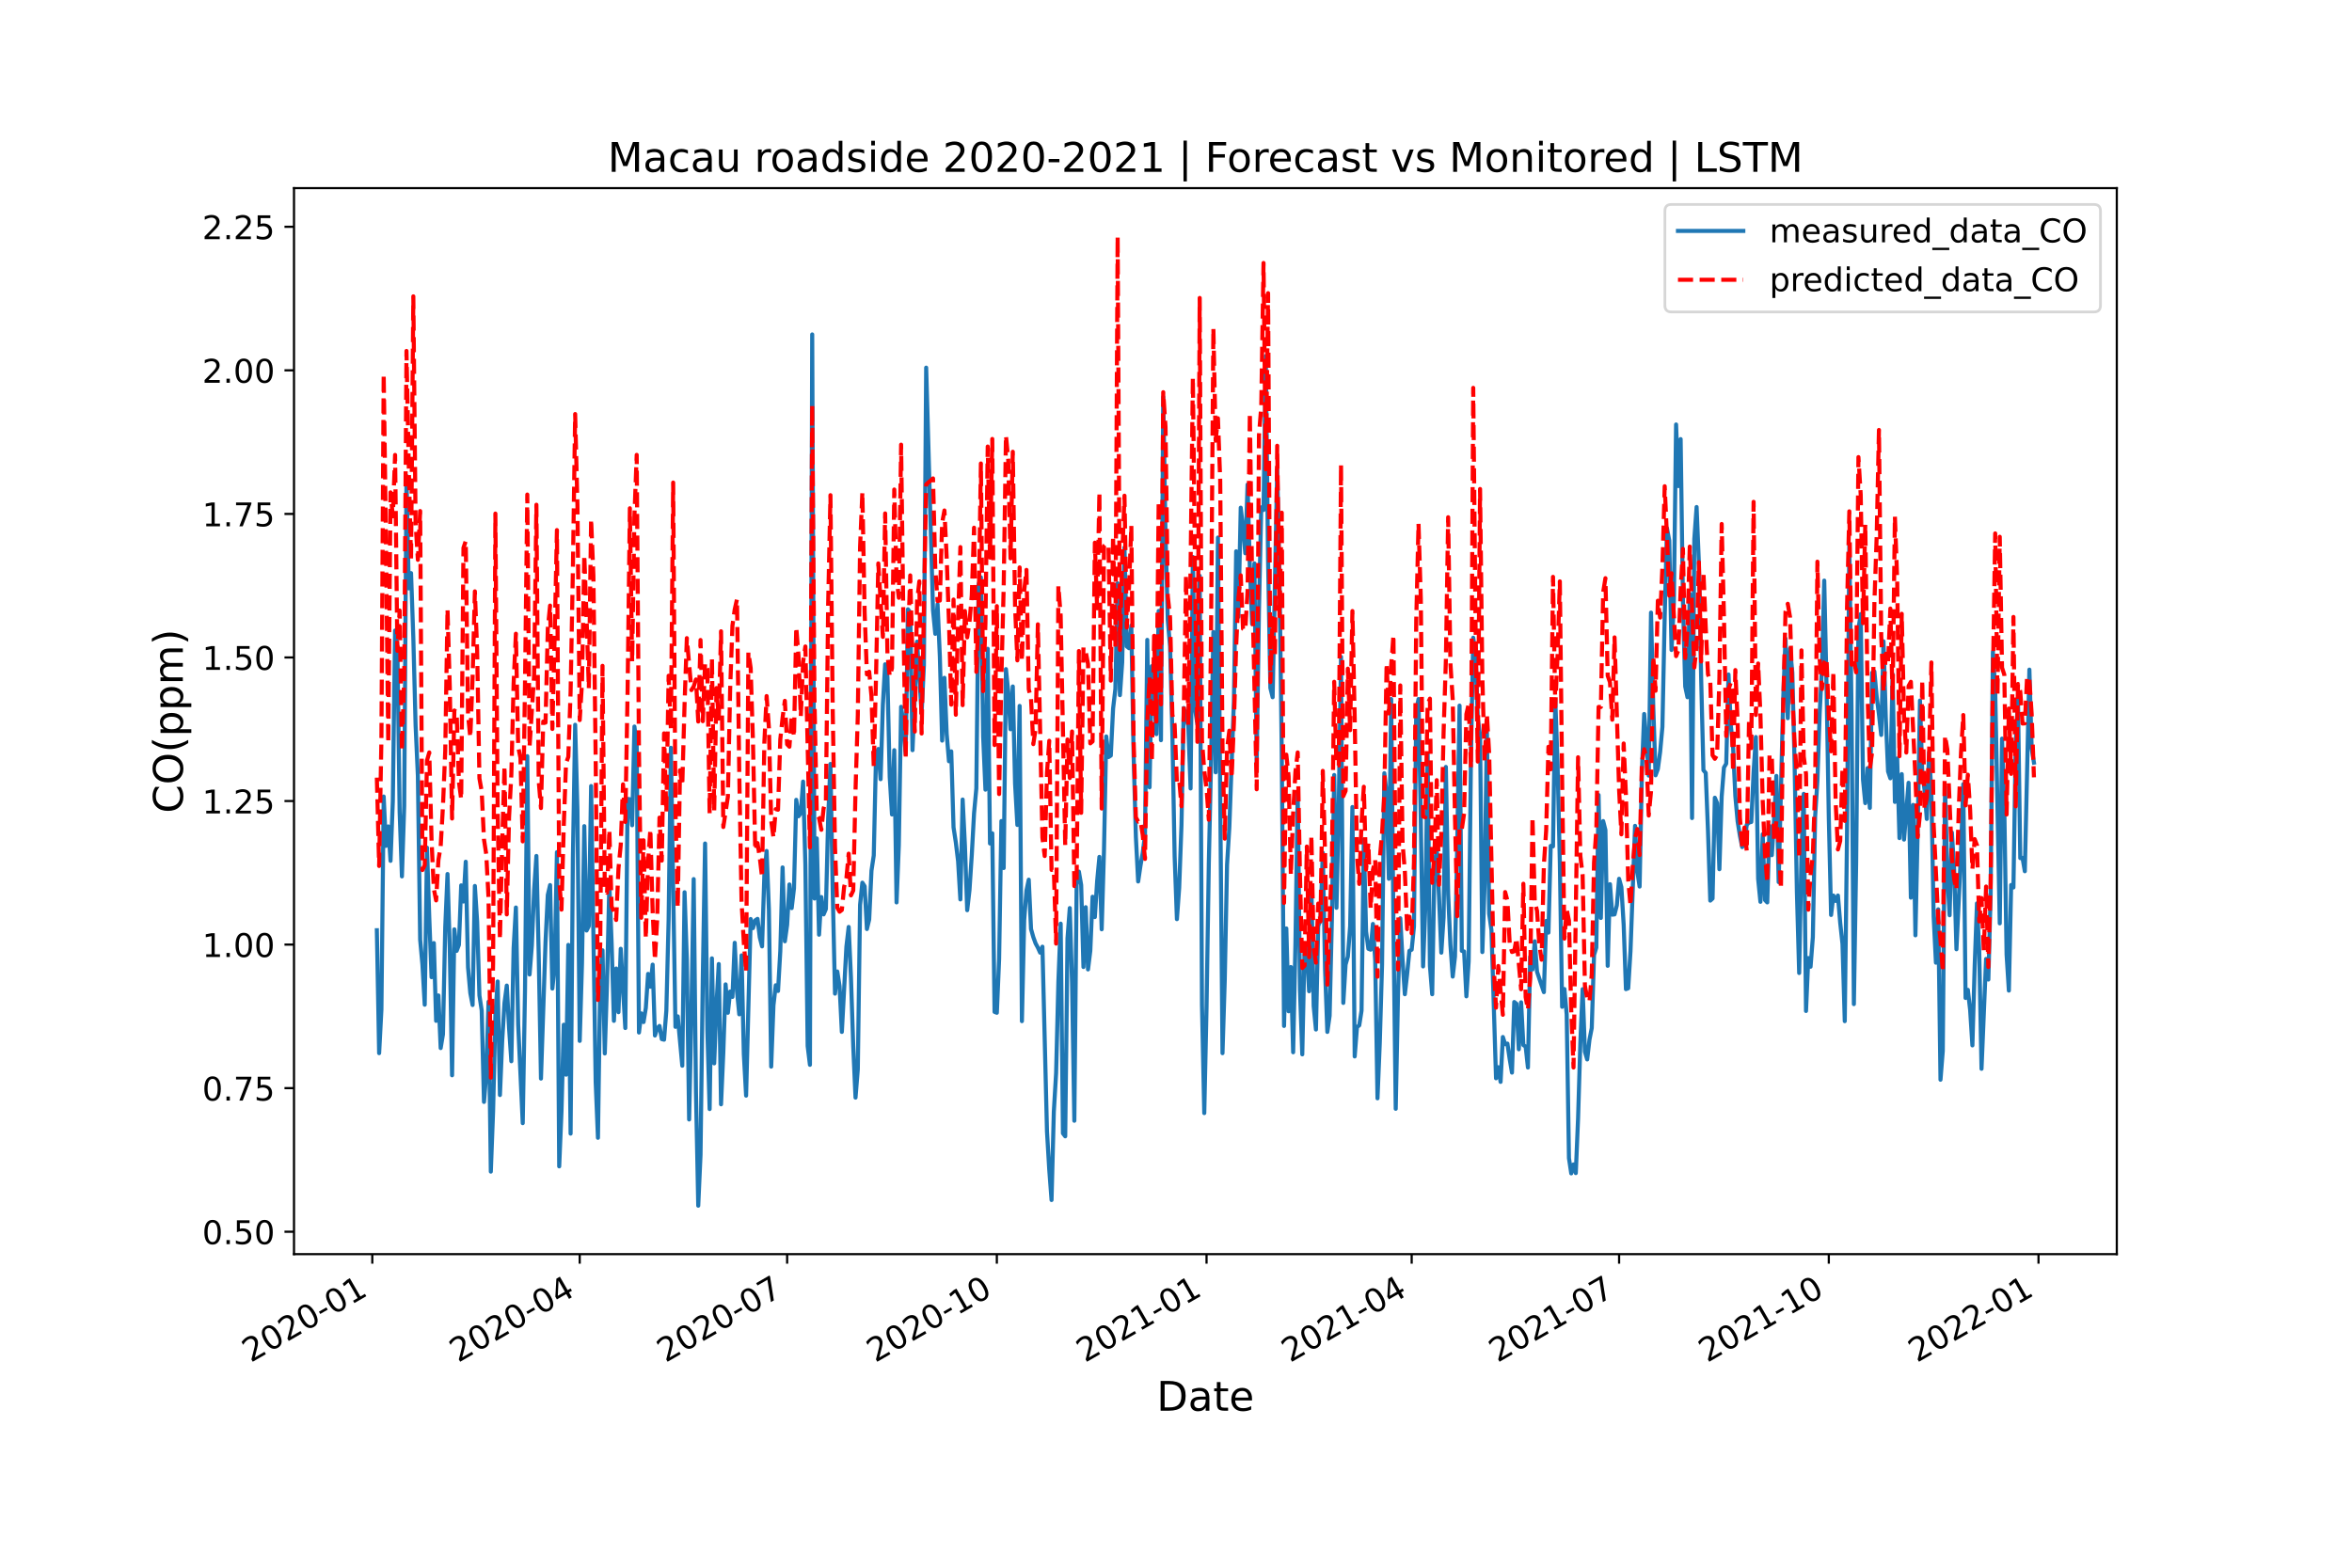 <?xml version="1.0" encoding="utf-8" standalone="no"?>
<!DOCTYPE svg PUBLIC "-//W3C//DTD SVG 1.1//EN"
  "http://www.w3.org/Graphics/SVG/1.1/DTD/svg11.dtd">
<!-- Created with matplotlib (https://matplotlib.org/) -->
<svg height="576pt" version="1.1" viewBox="0 0 864 576" width="864pt" xmlns="http://www.w3.org/2000/svg" xmlns:xlink="http://www.w3.org/1999/xlink">
 <defs>
  <style type="text/css">*{stroke-linecap:butt;stroke-linejoin:round;}</style>
 </defs>
 <g id="figure_1">
  <g id="patch_1">
   <path d="M 0 576 
L 864 576 
L 864 0 
L 0 0 
z
" style="fill:#ffffff;"/>
  </g>
  <g id="axes_1">
   <g id="patch_2">
    <path d="M 108 460.8 
L 777.6 460.8 
L 777.6 69.12 
L 108 69.12 
z
" style="fill:#ffffff;"/>
   </g>
   <g id="matplotlib.axis_1">
    <g id="xtick_1">
     <g id="line2d_1">
      <defs>
       <path d="M 0 0 
L 0 3.5 
" id="ma81eb1cff0" style="stroke:#000000;stroke-width:0.8;"/>
      </defs>
      <g>
       <use style="stroke:#000000;stroke-width:0.8;" x="136.762" xlink:href="#ma81eb1cff0" y="460.8"/>
      </g>
     </g>
     <g id="text_1">
      <!-- 2020-01 -->
      <g transform="translate(92.092 500.766)rotate(-30)scale(0.12 -0.12)">
       <defs>
        <path d="M 19.188 8.297 
L 53.609 8.297 
L 53.609 0 
L 7.328 0 
L 7.328 8.297 
Q 12.938 14.109 22.625 23.891 
Q 32.328 33.688 34.812 36.531 
Q 39.547 41.844 41.422 45.531 
Q 43.312 49.219 43.312 52.781 
Q 43.312 58.594 39.234 62.25 
Q 35.156 65.922 28.609 65.922 
Q 23.969 65.922 18.812 64.312 
Q 13.672 62.703 7.812 59.422 
L 7.812 69.391 
Q 13.766 71.781 18.938 73 
Q 24.125 74.219 28.422 74.219 
Q 39.75 74.219 46.484 68.547 
Q 53.219 62.891 53.219 53.422 
Q 53.219 48.922 51.531 44.891 
Q 49.859 40.875 45.406 35.406 
Q 44.188 33.984 37.641 27.219 
Q 31.109 20.453 19.188 8.297 
z
" id="DejaVuSans-50"/>
        <path d="M 31.781 66.406 
Q 24.172 66.406 20.328 58.906 
Q 16.5 51.422 16.5 36.375 
Q 16.5 21.391 20.328 13.891 
Q 24.172 6.391 31.781 6.391 
Q 39.453 6.391 43.281 13.891 
Q 47.125 21.391 47.125 36.375 
Q 47.125 51.422 43.281 58.906 
Q 39.453 66.406 31.781 66.406 
z
M 31.781 74.219 
Q 44.047 74.219 50.516 64.516 
Q 56.984 54.828 56.984 36.375 
Q 56.984 17.969 50.516 8.266 
Q 44.047 -1.422 31.781 -1.422 
Q 19.531 -1.422 13.062 8.266 
Q 6.594 17.969 6.594 36.375 
Q 6.594 54.828 13.062 64.516 
Q 19.531 74.219 31.781 74.219 
z
" id="DejaVuSans-48"/>
        <path d="M 4.891 31.391 
L 31.203 31.391 
L 31.203 23.391 
L 4.891 23.391 
z
" id="DejaVuSans-45"/>
        <path d="M 12.406 8.297 
L 28.516 8.297 
L 28.516 63.922 
L 10.984 60.406 
L 10.984 69.391 
L 28.422 72.906 
L 38.281 72.906 
L 38.281 8.297 
L 54.391 8.297 
L 54.391 0 
L 12.406 0 
z
" id="DejaVuSans-49"/>
       </defs>
       <use xlink:href="#DejaVuSans-50"/>
       <use x="63.623" xlink:href="#DejaVuSans-48"/>
       <use x="127.246" xlink:href="#DejaVuSans-50"/>
       <use x="190.869" xlink:href="#DejaVuSans-48"/>
       <use x="254.492" xlink:href="#DejaVuSans-45"/>
       <use x="290.576" xlink:href="#DejaVuSans-48"/>
       <use x="354.199" xlink:href="#DejaVuSans-49"/>
      </g>
     </g>
    </g>
    <g id="xtick_2">
     <g id="line2d_2">
      <g>
       <use style="stroke:#000000;stroke-width:0.8;" x="212.957" xlink:href="#ma81eb1cff0" y="460.8"/>
      </g>
     </g>
     <g id="text_2">
      <!-- 2020-04 -->
      <g transform="translate(168.288 500.766)rotate(-30)scale(0.12 -0.12)">
       <defs>
        <path d="M 37.797 64.312 
L 12.891 25.391 
L 37.797 25.391 
z
M 35.203 72.906 
L 47.609 72.906 
L 47.609 25.391 
L 58.016 25.391 
L 58.016 17.188 
L 47.609 17.188 
L 47.609 0 
L 37.797 0 
L 37.797 17.188 
L 4.891 17.188 
L 4.891 26.703 
z
" id="DejaVuSans-52"/>
       </defs>
       <use xlink:href="#DejaVuSans-50"/>
       <use x="63.623" xlink:href="#DejaVuSans-48"/>
       <use x="127.246" xlink:href="#DejaVuSans-50"/>
       <use x="190.869" xlink:href="#DejaVuSans-48"/>
       <use x="254.492" xlink:href="#DejaVuSans-45"/>
       <use x="290.576" xlink:href="#DejaVuSans-48"/>
       <use x="354.199" xlink:href="#DejaVuSans-52"/>
      </g>
     </g>
    </g>
    <g id="xtick_3">
     <g id="line2d_3">
      <g>
       <use style="stroke:#000000;stroke-width:0.8;" x="289.153" xlink:href="#ma81eb1cff0" y="460.8"/>
      </g>
     </g>
     <g id="text_3">
      <!-- 2020-07 -->
      <g transform="translate(244.483 500.766)rotate(-30)scale(0.12 -0.12)">
       <defs>
        <path d="M 8.203 72.906 
L 55.078 72.906 
L 55.078 68.703 
L 28.609 0 
L 18.312 0 
L 43.219 64.594 
L 8.203 64.594 
z
" id="DejaVuSans-55"/>
       </defs>
       <use xlink:href="#DejaVuSans-50"/>
       <use x="63.623" xlink:href="#DejaVuSans-48"/>
       <use x="127.246" xlink:href="#DejaVuSans-50"/>
       <use x="190.869" xlink:href="#DejaVuSans-48"/>
       <use x="254.492" xlink:href="#DejaVuSans-45"/>
       <use x="290.576" xlink:href="#DejaVuSans-48"/>
       <use x="354.199" xlink:href="#DejaVuSans-55"/>
      </g>
     </g>
    </g>
    <g id="xtick_4">
     <g id="line2d_4">
      <g>
       <use style="stroke:#000000;stroke-width:0.8;" x="366.186" xlink:href="#ma81eb1cff0" y="460.8"/>
      </g>
     </g>
     <g id="text_4">
      <!-- 2020-10 -->
      <g transform="translate(321.516 500.766)rotate(-30)scale(0.12 -0.12)">
       <use xlink:href="#DejaVuSans-50"/>
       <use x="63.623" xlink:href="#DejaVuSans-48"/>
       <use x="127.246" xlink:href="#DejaVuSans-50"/>
       <use x="190.869" xlink:href="#DejaVuSans-48"/>
       <use x="254.492" xlink:href="#DejaVuSans-45"/>
       <use x="290.576" xlink:href="#DejaVuSans-49"/>
       <use x="354.199" xlink:href="#DejaVuSans-48"/>
      </g>
     </g>
    </g>
    <g id="xtick_5">
     <g id="line2d_5">
      <g>
       <use style="stroke:#000000;stroke-width:0.8;" x="443.219" xlink:href="#ma81eb1cff0" y="460.8"/>
      </g>
     </g>
     <g id="text_5">
      <!-- 2021-01 -->
      <g transform="translate(398.549 500.766)rotate(-30)scale(0.12 -0.12)">
       <use xlink:href="#DejaVuSans-50"/>
       <use x="63.623" xlink:href="#DejaVuSans-48"/>
       <use x="127.246" xlink:href="#DejaVuSans-50"/>
       <use x="190.869" xlink:href="#DejaVuSans-49"/>
       <use x="254.492" xlink:href="#DejaVuSans-45"/>
       <use x="290.576" xlink:href="#DejaVuSans-48"/>
       <use x="354.199" xlink:href="#DejaVuSans-49"/>
      </g>
     </g>
    </g>
    <g id="xtick_6">
     <g id="line2d_6">
      <g>
       <use style="stroke:#000000;stroke-width:0.8;" x="518.577" xlink:href="#ma81eb1cff0" y="460.8"/>
      </g>
     </g>
     <g id="text_6">
      <!-- 2021-04 -->
      <g transform="translate(473.907 500.766)rotate(-30)scale(0.12 -0.12)">
       <use xlink:href="#DejaVuSans-50"/>
       <use x="63.623" xlink:href="#DejaVuSans-48"/>
       <use x="127.246" xlink:href="#DejaVuSans-50"/>
       <use x="190.869" xlink:href="#DejaVuSans-49"/>
       <use x="254.492" xlink:href="#DejaVuSans-45"/>
       <use x="290.576" xlink:href="#DejaVuSans-48"/>
       <use x="354.199" xlink:href="#DejaVuSans-52"/>
      </g>
     </g>
    </g>
    <g id="xtick_7">
     <g id="line2d_7">
      <g>
       <use style="stroke:#000000;stroke-width:0.8;" x="594.772" xlink:href="#ma81eb1cff0" y="460.8"/>
      </g>
     </g>
     <g id="text_7">
      <!-- 2021-07 -->
      <g transform="translate(550.103 500.766)rotate(-30)scale(0.12 -0.12)">
       <use xlink:href="#DejaVuSans-50"/>
       <use x="63.623" xlink:href="#DejaVuSans-48"/>
       <use x="127.246" xlink:href="#DejaVuSans-50"/>
       <use x="190.869" xlink:href="#DejaVuSans-49"/>
       <use x="254.492" xlink:href="#DejaVuSans-45"/>
       <use x="290.576" xlink:href="#DejaVuSans-48"/>
       <use x="354.199" xlink:href="#DejaVuSans-55"/>
      </g>
     </g>
    </g>
    <g id="xtick_8">
     <g id="line2d_8">
      <g>
       <use style="stroke:#000000;stroke-width:0.8;" x="671.805" xlink:href="#ma81eb1cff0" y="460.8"/>
      </g>
     </g>
     <g id="text_8">
      <!-- 2021-10 -->
      <g transform="translate(627.136 500.766)rotate(-30)scale(0.12 -0.12)">
       <use xlink:href="#DejaVuSans-50"/>
       <use x="63.623" xlink:href="#DejaVuSans-48"/>
       <use x="127.246" xlink:href="#DejaVuSans-50"/>
       <use x="190.869" xlink:href="#DejaVuSans-49"/>
       <use x="254.492" xlink:href="#DejaVuSans-45"/>
       <use x="290.576" xlink:href="#DejaVuSans-49"/>
       <use x="354.199" xlink:href="#DejaVuSans-48"/>
      </g>
     </g>
    </g>
    <g id="xtick_9">
     <g id="line2d_9">
      <g>
       <use style="stroke:#000000;stroke-width:0.8;" x="748.838" xlink:href="#ma81eb1cff0" y="460.8"/>
      </g>
     </g>
     <g id="text_9">
      <!-- 2022-01 -->
      <g transform="translate(704.168 500.766)rotate(-30)scale(0.12 -0.12)">
       <use xlink:href="#DejaVuSans-50"/>
       <use x="63.623" xlink:href="#DejaVuSans-48"/>
       <use x="127.246" xlink:href="#DejaVuSans-50"/>
       <use x="190.869" xlink:href="#DejaVuSans-50"/>
       <use x="254.492" xlink:href="#DejaVuSans-45"/>
       <use x="290.576" xlink:href="#DejaVuSans-48"/>
       <use x="354.199" xlink:href="#DejaVuSans-49"/>
      </g>
     </g>
    </g>
    <g id="text_10">
     <!-- Date -->
     <g transform="translate(424.874 518.325)scale(0.15 -0.15)">
      <defs>
       <path d="M 19.672 64.797 
L 19.672 8.109 
L 31.594 8.109 
Q 46.688 8.109 53.688 14.938 
Q 60.688 21.781 60.688 36.531 
Q 60.688 51.172 53.688 57.984 
Q 46.688 64.797 31.594 64.797 
z
M 9.812 72.906 
L 30.078 72.906 
Q 51.266 72.906 61.172 64.094 
Q 71.094 55.281 71.094 36.531 
Q 71.094 17.672 61.125 8.828 
Q 51.172 0 30.078 0 
L 9.812 0 
z
" id="DejaVuSans-68"/>
       <path d="M 34.281 27.484 
Q 23.391 27.484 19.188 25 
Q 14.984 22.516 14.984 16.5 
Q 14.984 11.719 18.141 8.906 
Q 21.297 6.109 26.703 6.109 
Q 34.188 6.109 38.703 11.406 
Q 43.219 16.703 43.219 25.484 
L 43.219 27.484 
z
M 52.203 31.203 
L 52.203 0 
L 43.219 0 
L 43.219 8.297 
Q 40.141 3.328 35.547 0.953 
Q 30.953 -1.422 24.312 -1.422 
Q 15.922 -1.422 10.953 3.297 
Q 6 8.016 6 15.922 
Q 6 25.141 12.172 29.828 
Q 18.359 34.516 30.609 34.516 
L 43.219 34.516 
L 43.219 35.406 
Q 43.219 41.609 39.141 45 
Q 35.062 48.391 27.688 48.391 
Q 23 48.391 18.547 47.266 
Q 14.109 46.141 10.016 43.891 
L 10.016 52.203 
Q 14.938 54.109 19.578 55.047 
Q 24.219 56 28.609 56 
Q 40.484 56 46.344 49.844 
Q 52.203 43.703 52.203 31.203 
z
" id="DejaVuSans-97"/>
       <path d="M 18.312 70.219 
L 18.312 54.688 
L 36.812 54.688 
L 36.812 47.703 
L 18.312 47.703 
L 18.312 18.016 
Q 18.312 11.328 20.141 9.422 
Q 21.969 7.516 27.594 7.516 
L 36.812 7.516 
L 36.812 0 
L 27.594 0 
Q 17.188 0 13.234 3.875 
Q 9.281 7.766 9.281 18.016 
L 9.281 47.703 
L 2.688 47.703 
L 2.688 54.688 
L 9.281 54.688 
L 9.281 70.219 
z
" id="DejaVuSans-116"/>
       <path d="M 56.203 29.594 
L 56.203 25.203 
L 14.891 25.203 
Q 15.484 15.922 20.484 11.062 
Q 25.484 6.203 34.422 6.203 
Q 39.594 6.203 44.453 7.469 
Q 49.312 8.734 54.109 11.281 
L 54.109 2.781 
Q 49.266 0.734 44.188 -0.344 
Q 39.109 -1.422 33.891 -1.422 
Q 20.797 -1.422 13.156 6.188 
Q 5.516 13.812 5.516 26.812 
Q 5.516 40.234 12.766 48.109 
Q 20.016 56 32.328 56 
Q 43.359 56 49.781 48.891 
Q 56.203 41.797 56.203 29.594 
z
M 47.219 32.234 
Q 47.125 39.594 43.094 43.984 
Q 39.062 48.391 32.422 48.391 
Q 24.906 48.391 20.391 44.141 
Q 15.875 39.891 15.188 32.172 
z
" id="DejaVuSans-101"/>
      </defs>
      <use xlink:href="#DejaVuSans-68"/>
      <use x="77.002" xlink:href="#DejaVuSans-97"/>
      <use x="138.281" xlink:href="#DejaVuSans-116"/>
      <use x="177.49" xlink:href="#DejaVuSans-101"/>
     </g>
    </g>
   </g>
   <g id="matplotlib.axis_2">
    <g id="ytick_1">
     <g id="line2d_10">
      <defs>
       <path d="M 0 0 
L -3.5 0 
" id="m9b0d1700ee" style="stroke:#000000;stroke-width:0.8;"/>
      </defs>
      <g>
       <use style="stroke:#000000;stroke-width:0.8;" x="108" xlink:href="#m9b0d1700ee" y="452.557"/>
      </g>
     </g>
     <g id="text_11">
      <!-- 0.50 -->
      <g transform="translate(74.281 457.116)scale(0.12 -0.12)">
       <defs>
        <path d="M 10.688 12.406 
L 21 12.406 
L 21 0 
L 10.688 0 
z
" id="DejaVuSans-46"/>
        <path d="M 10.797 72.906 
L 49.516 72.906 
L 49.516 64.594 
L 19.828 64.594 
L 19.828 46.734 
Q 21.969 47.469 24.109 47.828 
Q 26.266 48.188 28.422 48.188 
Q 40.625 48.188 47.75 41.5 
Q 54.891 34.812 54.891 23.391 
Q 54.891 11.625 47.562 5.094 
Q 40.234 -1.422 26.906 -1.422 
Q 22.312 -1.422 17.547 -0.641 
Q 12.797 0.141 7.719 1.703 
L 7.719 11.625 
Q 12.109 9.234 16.797 8.062 
Q 21.484 6.891 26.703 6.891 
Q 35.156 6.891 40.078 11.328 
Q 45.016 15.766 45.016 23.391 
Q 45.016 31 40.078 35.438 
Q 35.156 39.891 26.703 39.891 
Q 22.75 39.891 18.812 39.016 
Q 14.891 38.141 10.797 36.281 
z
" id="DejaVuSans-53"/>
       </defs>
       <use xlink:href="#DejaVuSans-48"/>
       <use x="63.623" xlink:href="#DejaVuSans-46"/>
       <use x="95.41" xlink:href="#DejaVuSans-53"/>
       <use x="159.033" xlink:href="#DejaVuSans-48"/>
      </g>
     </g>
    </g>
    <g id="ytick_2">
     <g id="line2d_11">
      <g>
       <use style="stroke:#000000;stroke-width:0.8;" x="108" xlink:href="#m9b0d1700ee" y="399.809"/>
      </g>
     </g>
     <g id="text_12">
      <!-- 0.75 -->
      <g transform="translate(74.281 404.368)scale(0.12 -0.12)">
       <use xlink:href="#DejaVuSans-48"/>
       <use x="63.623" xlink:href="#DejaVuSans-46"/>
       <use x="95.41" xlink:href="#DejaVuSans-55"/>
       <use x="159.033" xlink:href="#DejaVuSans-53"/>
      </g>
     </g>
    </g>
    <g id="ytick_3">
     <g id="line2d_12">
      <g>
       <use style="stroke:#000000;stroke-width:0.8;" x="108" xlink:href="#m9b0d1700ee" y="347.061"/>
      </g>
     </g>
     <g id="text_13">
      <!-- 1.00 -->
      <g transform="translate(74.281 351.62)scale(0.12 -0.12)">
       <use xlink:href="#DejaVuSans-49"/>
       <use x="63.623" xlink:href="#DejaVuSans-46"/>
       <use x="95.41" xlink:href="#DejaVuSans-48"/>
       <use x="159.033" xlink:href="#DejaVuSans-48"/>
      </g>
     </g>
    </g>
    <g id="ytick_4">
     <g id="line2d_13">
      <g>
       <use style="stroke:#000000;stroke-width:0.8;" x="108" xlink:href="#m9b0d1700ee" y="294.313"/>
      </g>
     </g>
     <g id="text_14">
      <!-- 1.25 -->
      <g transform="translate(74.281 298.872)scale(0.12 -0.12)">
       <use xlink:href="#DejaVuSans-49"/>
       <use x="63.623" xlink:href="#DejaVuSans-46"/>
       <use x="95.41" xlink:href="#DejaVuSans-50"/>
       <use x="159.033" xlink:href="#DejaVuSans-53"/>
      </g>
     </g>
    </g>
    <g id="ytick_5">
     <g id="line2d_14">
      <g>
       <use style="stroke:#000000;stroke-width:0.8;" x="108" xlink:href="#m9b0d1700ee" y="241.564"/>
      </g>
     </g>
     <g id="text_15">
      <!-- 1.50 -->
      <g transform="translate(74.281 246.124)scale(0.12 -0.12)">
       <use xlink:href="#DejaVuSans-49"/>
       <use x="63.623" xlink:href="#DejaVuSans-46"/>
       <use x="95.41" xlink:href="#DejaVuSans-53"/>
       <use x="159.033" xlink:href="#DejaVuSans-48"/>
      </g>
     </g>
    </g>
    <g id="ytick_6">
     <g id="line2d_15">
      <g>
       <use style="stroke:#000000;stroke-width:0.8;" x="108" xlink:href="#m9b0d1700ee" y="188.816"/>
      </g>
     </g>
     <g id="text_16">
      <!-- 1.75 -->
      <g transform="translate(74.281 193.375)scale(0.12 -0.12)">
       <use xlink:href="#DejaVuSans-49"/>
       <use x="63.623" xlink:href="#DejaVuSans-46"/>
       <use x="95.41" xlink:href="#DejaVuSans-55"/>
       <use x="159.033" xlink:href="#DejaVuSans-53"/>
      </g>
     </g>
    </g>
    <g id="ytick_7">
     <g id="line2d_16">
      <g>
       <use style="stroke:#000000;stroke-width:0.8;" x="108" xlink:href="#m9b0d1700ee" y="136.068"/>
      </g>
     </g>
     <g id="text_17">
      <!-- 2.00 -->
      <g transform="translate(74.281 140.627)scale(0.12 -0.12)">
       <use xlink:href="#DejaVuSans-50"/>
       <use x="63.623" xlink:href="#DejaVuSans-46"/>
       <use x="95.41" xlink:href="#DejaVuSans-48"/>
       <use x="159.033" xlink:href="#DejaVuSans-48"/>
      </g>
     </g>
    </g>
    <g id="ytick_8">
     <g id="line2d_17">
      <g>
       <use style="stroke:#000000;stroke-width:0.8;" x="108" xlink:href="#m9b0d1700ee" y="83.32"/>
      </g>
     </g>
     <g id="text_18">
      <!-- 2.25 -->
      <g transform="translate(74.281 87.879)scale(0.12 -0.12)">
       <use xlink:href="#DejaVuSans-50"/>
       <use x="63.623" xlink:href="#DejaVuSans-46"/>
       <use x="95.41" xlink:href="#DejaVuSans-50"/>
       <use x="159.033" xlink:href="#DejaVuSans-53"/>
      </g>
     </g>
    </g>
    <g id="text_19">
     <!-- CO(ppm) -->
     <g transform="translate(67.162 298.781)rotate(-90)scale(0.15 -0.15)">
      <defs>
       <path d="M 64.406 67.281 
L 64.406 56.891 
Q 59.422 61.531 53.781 63.812 
Q 48.141 66.109 41.797 66.109 
Q 29.297 66.109 22.656 58.469 
Q 16.016 50.828 16.016 36.375 
Q 16.016 21.969 22.656 14.328 
Q 29.297 6.688 41.797 6.688 
Q 48.141 6.688 53.781 8.984 
Q 59.422 11.281 64.406 15.922 
L 64.406 5.609 
Q 59.234 2.094 53.438 0.328 
Q 47.656 -1.422 41.219 -1.422 
Q 24.656 -1.422 15.125 8.703 
Q 5.609 18.844 5.609 36.375 
Q 5.609 53.953 15.125 64.078 
Q 24.656 74.219 41.219 74.219 
Q 47.75 74.219 53.531 72.484 
Q 59.328 70.75 64.406 67.281 
z
" id="DejaVuSans-67"/>
       <path d="M 39.406 66.219 
Q 28.656 66.219 22.328 58.203 
Q 16.016 50.203 16.016 36.375 
Q 16.016 22.609 22.328 14.594 
Q 28.656 6.594 39.406 6.594 
Q 50.141 6.594 56.422 14.594 
Q 62.703 22.609 62.703 36.375 
Q 62.703 50.203 56.422 58.203 
Q 50.141 66.219 39.406 66.219 
z
M 39.406 74.219 
Q 54.734 74.219 63.906 63.938 
Q 73.094 53.656 73.094 36.375 
Q 73.094 19.141 63.906 8.859 
Q 54.734 -1.422 39.406 -1.422 
Q 24.031 -1.422 14.812 8.828 
Q 5.609 19.094 5.609 36.375 
Q 5.609 53.656 14.812 63.938 
Q 24.031 74.219 39.406 74.219 
z
" id="DejaVuSans-79"/>
       <path d="M 31 75.875 
Q 24.469 64.656 21.281 53.656 
Q 18.109 42.672 18.109 31.391 
Q 18.109 20.125 21.312 9.062 
Q 24.516 -2 31 -13.188 
L 23.188 -13.188 
Q 15.875 -1.703 12.234 9.375 
Q 8.594 20.453 8.594 31.391 
Q 8.594 42.281 12.203 53.312 
Q 15.828 64.359 23.188 75.875 
z
" id="DejaVuSans-40"/>
       <path d="M 18.109 8.203 
L 18.109 -20.797 
L 9.078 -20.797 
L 9.078 54.688 
L 18.109 54.688 
L 18.109 46.391 
Q 20.953 51.266 25.266 53.625 
Q 29.594 56 35.594 56 
Q 45.562 56 51.781 48.094 
Q 58.016 40.188 58.016 27.297 
Q 58.016 14.406 51.781 6.484 
Q 45.562 -1.422 35.594 -1.422 
Q 29.594 -1.422 25.266 0.953 
Q 20.953 3.328 18.109 8.203 
z
M 48.688 27.297 
Q 48.688 37.203 44.609 42.844 
Q 40.531 48.484 33.406 48.484 
Q 26.266 48.484 22.188 42.844 
Q 18.109 37.203 18.109 27.297 
Q 18.109 17.391 22.188 11.75 
Q 26.266 6.109 33.406 6.109 
Q 40.531 6.109 44.609 11.75 
Q 48.688 17.391 48.688 27.297 
z
" id="DejaVuSans-112"/>
       <path d="M 52 44.188 
Q 55.375 50.25 60.062 53.125 
Q 64.75 56 71.094 56 
Q 79.641 56 84.281 50.016 
Q 88.922 44.047 88.922 33.016 
L 88.922 0 
L 79.891 0 
L 79.891 32.719 
Q 79.891 40.578 77.094 44.375 
Q 74.312 48.188 68.609 48.188 
Q 61.625 48.188 57.562 43.547 
Q 53.516 38.922 53.516 30.906 
L 53.516 0 
L 44.484 0 
L 44.484 32.719 
Q 44.484 40.625 41.703 44.406 
Q 38.922 48.188 33.109 48.188 
Q 26.219 48.188 22.156 43.531 
Q 18.109 38.875 18.109 30.906 
L 18.109 0 
L 9.078 0 
L 9.078 54.688 
L 18.109 54.688 
L 18.109 46.188 
Q 21.188 51.219 25.484 53.609 
Q 29.781 56 35.688 56 
Q 41.656 56 45.828 52.969 
Q 50 49.953 52 44.188 
z
" id="DejaVuSans-109"/>
       <path d="M 8.016 75.875 
L 15.828 75.875 
Q 23.141 64.359 26.781 53.312 
Q 30.422 42.281 30.422 31.391 
Q 30.422 20.453 26.781 9.375 
Q 23.141 -1.703 15.828 -13.188 
L 8.016 -13.188 
Q 14.5 -2 17.703 9.062 
Q 20.906 20.125 20.906 31.391 
Q 20.906 42.672 17.703 53.656 
Q 14.5 64.656 8.016 75.875 
z
" id="DejaVuSans-41"/>
      </defs>
      <use xlink:href="#DejaVuSans-67"/>
      <use x="69.824" xlink:href="#DejaVuSans-79"/>
      <use x="148.535" xlink:href="#DejaVuSans-40"/>
      <use x="187.549" xlink:href="#DejaVuSans-112"/>
      <use x="251.025" xlink:href="#DejaVuSans-112"/>
      <use x="314.502" xlink:href="#DejaVuSans-109"/>
      <use x="411.914" xlink:href="#DejaVuSans-41"/>
     </g>
    </g>
   </g>
   <g id="line2d_18">
    <path clip-path="url(#p151e37a17b)" d="M 138.436 341.786 
L 139.274 386.951 
L 140.111 370.912 
L 140.948 292.664 
L 141.786 310.796 
L 142.623 303.653 
L 143.46 316.291 
L 144.298 294.422 
L 145.135 231.674 
L 145.972 237.608 
L 146.81 298.379 
L 147.647 322.005 
L 148.484 296.147 
L 149.321 174.86 
L 150.159 216.179 
L 150.996 210.575 
L 151.833 234.422 
L 152.671 266.62 
L 153.508 285.082 
L 154.345 345.302 
L 155.183 354.423 
L 156.02 369.149 
L 156.857 311.456 
L 157.695 337.17 
L 158.532 359.039 
L 159.369 346.511 
L 160.207 375.083 
L 161.044 365.742 
L 161.881 385.083 
L 162.718 380.028 
L 163.556 340.687 
L 164.393 321.126 
L 165.23 348.709 
L 166.068 395.083 
L 166.905 341.456 
L 167.742 349.368 
L 168.58 347.171 
L 169.417 325.302 
L 170.254 331.236 
L 171.092 316.621 
L 171.929 355.413 
L 172.766 364.863 
L 173.604 369.259 
L 174.441 325.522 
L 175.278 338.599 
L 176.115 365.742 
L 176.953 371.3 
L 177.79 404.864 
L 178.627 394.644 
L 179.465 368.05 
L 180.302 430.469 
L 181.139 408.271 
L 181.977 372.885 
L 182.814 360.607 
L 183.651 402.336 
L 184.489 382.226 
L 185.326 368.49 
L 186.163 362.116 
L 187.001 377.721 
L 187.838 389.919 
L 188.675 348.379 
L 189.513 333.434 
L 190.35 376.402 
L 192.024 412.666 
L 192.862 363.654 
L 193.699 277.829 
L 194.536 358.05 
L 195.374 347.39 
L 196.211 326.994 
L 197.048 314.494 
L 197.886 350.467 
L 198.723 396.292 
L 200.398 346.072 
L 201.235 328.819 
L 202.072 325.192 
L 202.91 363.215 
L 203.747 354.863 
L 204.584 313.104 
L 205.421 428.543 
L 206.259 408.38 
L 207.096 376.512 
L 207.933 394.864 
L 208.771 347.171 
L 209.608 416.512 
L 210.445 315.412 
L 211.283 266.29 
L 212.12 297.609 
L 212.957 382.446 
L 213.795 353.874 
L 214.632 303.544 
L 215.469 341.896 
L 216.307 340.247 
L 217.144 288.808 
L 218.819 397.501 
L 219.656 418.051 
L 220.493 359.808 
L 221.33 349.149 
L 222.168 387.061 
L 223.005 360.687 
L 223.842 324.753 
L 224.68 346.621 
L 225.517 375.083 
L 226.354 355.852 
L 227.192 371.896 
L 228.029 348.599 
L 229.704 377.721 
L 230.541 293.543 
L 231.378 293.653 
L 232.216 303.214 
L 233.053 266.95 
L 233.89 273.873 
L 234.727 379.369 
L 235.565 372.336 
L 236.402 375.523 
L 237.239 370.358 
L 238.077 357.83 
L 238.914 362.555 
L 239.751 354.423 
L 240.589 380.468 
L 241.426 377.83 
L 242.263 376.951 
L 243.101 381.787 
L 243.938 382.006 
L 244.775 371.347 
L 245.613 338.05 
L 246.45 274.752 
L 248.124 377.281 
L 248.962 373.435 
L 250.636 391.567 
L 251.474 327.83 
L 252.311 352.665 
L 253.148 411.318 
L 253.986 372.288 
L 254.823 322.994 
L 255.66 401.237 
L 256.498 442.996 
L 257.335 424.315 
L 258.172 358.929 
L 259.01 309.917 
L 259.847 378.38 
L 260.684 407.492 
L 261.522 352.116 
L 262.359 390.698 
L 263.196 369.215 
L 264.033 354.204 
L 264.871 405.743 
L 265.708 386.622 
L 266.545 361.676 
L 267.383 372.116 
L 268.22 364.314 
L 269.057 366.292 
L 269.895 346.401 
L 270.732 364.094 
L 271.569 372.681 
L 272.407 351.017 
L 273.244 387.281 
L 274.081 402.556 
L 275.756 337.658 
L 276.593 341.017 
L 277.43 338.159 
L 278.268 337.61 
L 279.105 344.423 
L 279.942 347.72 
L 280.78 321.566 
L 281.617 312.665 
L 282.454 334.203 
L 283.292 391.897 
L 284.129 369.369 
L 284.966 362.006 
L 285.804 364.094 
L 286.641 349.447 
L 287.478 318.709 
L 288.316 345.852 
L 289.153 339.808 
L 289.99 324.972 
L 290.828 333.654 
L 291.665 326.401 
L 292.502 293.873 
L 293.339 299.917 
L 294.177 298.708 
L 295.014 287.17 
L 295.851 317.72 
L 296.689 384.314 
L 297.526 391.237 
L 298.363 122.881 
L 299.201 330.137 
L 300.038 308.049 
L 300.875 343.434 
L 301.713 329.588 
L 302.55 335.962 
L 303.387 333.984 
L 304.225 300.619 
L 305.062 280.686 
L 305.899 327.61 
L 306.736 365.083 
L 307.574 356.951 
L 308.411 362.336 
L 309.248 379.149 
L 310.923 347.83 
L 311.76 340.577 
L 312.598 359.149 
L 313.435 384.424 
L 314.272 403.285 
L 315.11 392.886 
L 315.947 332.445 
L 316.784 324.313 
L 317.622 325.632 
L 318.459 341.346 
L 319.296 337.83 
L 320.134 319.917 
L 320.971 314.313 
L 321.808 277.389 
L 322.645 275.191 
L 323.483 286.29 
L 324.32 258.927 
L 325.157 244.076 
L 325.995 248.707 
L 326.832 285.411 
L 327.669 299.258 
L 328.507 275.631 
L 329.344 331.566 
L 330.181 310.467 
L 331.019 259.697 
L 331.856 265.851 
L 332.693 277.06 
L 333.531 223.872 
L 334.368 224.971 
L 335.205 275.631 
L 336.88 235.74 
L 338.554 262.004 
L 339.392 244.532 
L 340.229 135.079 
L 342.741 224.202 
L 343.578 232.883 
L 344.416 222.004 
L 345.253 241.235 
L 346.09 272.114 
L 346.928 249.037 
L 347.765 269.697 
L 348.602 279.697 
L 349.439 276.071 
L 350.277 303.983 
L 351.114 309.478 
L 351.951 316.401 
L 352.789 330.467 
L 353.626 293.763 
L 354.463 310.686 
L 355.301 334.423 
L 356.138 327.06 
L 356.975 314.203 
L 357.813 298.818 
L 358.65 289.697 
L 359.487 214.641 
L 360.325 212.113 
L 361.162 270.576 
L 361.999 290.137 
L 362.837 238.378 
L 363.674 309.917 
L 364.511 306.181 
L 365.348 371.786 
L 366.186 372.116 
L 367.023 352.336 
L 367.86 301.675 
L 368.698 318.928 
L 369.535 245.85 
L 370.372 254.202 
L 371.21 267.939 
L 372.047 252.224 
L 372.884 287.939 
L 373.722 303.104 
L 374.559 259.367 
L 375.396 375.193 
L 376.234 338.05 
L 377.071 327.17 
L 377.908 323.214 
L 378.745 341.346 
L 379.583 344.313 
L 380.42 346.621 
L 381.257 348.16 
L 382.095 350.028 
L 382.932 347.83 
L 384.607 415.743 
L 385.444 429.809 
L 386.281 440.908 
L 387.119 408.49 
L 387.956 394.314 
L 388.793 360.797 
L 389.631 339.368 
L 390.468 416.403 
L 391.305 417.501 
L 392.143 344.753 
L 392.98 333.654 
L 393.817 361.127 
L 394.654 411.787 
L 395.492 324.972 
L 396.329 320.247 
L 397.166 325.192 
L 398.004 355.303 
L 398.841 333.324 
L 399.678 356.182 
L 400.516 349.368 
L 401.353 329.478 
L 402.19 336.951 
L 403.028 323.764 
L 403.865 314.839 
L 404.702 341.442 
L 405.54 312.665 
L 406.377 270.576 
L 407.214 278.158 
L 408.051 277.609 
L 408.889 260.356 
L 409.726 253.103 
L 410.563 214.311 
L 411.401 255.411 
L 412.238 243.323 
L 413.075 201.124 
L 413.913 237.498 
L 414.75 238.158 
L 415.587 229.828 
L 416.425 277.169 
L 417.262 307.5 
L 418.099 323.874 
L 418.937 318.159 
L 419.774 313.324 
L 420.611 306.73 
L 421.448 235.103 
L 422.286 289.258 
L 423.123 244.751 
L 423.96 255.882 
L 424.798 269.737 
L 425.635 224.479 
L 426.472 271.964 
L 427.31 145.849 
L 428.147 196.179 
L 428.984 227.828 
L 429.822 237.488 
L 430.659 269.257 
L 431.496 314.643 
L 432.334 337.72 
L 433.171 326.181 
L 434.008 303.214 
L 434.846 260.136 
L 436.52 266.62 
L 437.357 289.697 
L 438.195 204.641 
L 439.032 260.796 
L 439.869 266.18 
L 440.707 211.564 
L 441.544 369.259 
L 442.381 408.97 
L 443.219 370.028 
L 444.056 317.17 
L 444.893 279.148 
L 445.731 232.224 
L 446.568 283.763 
L 447.405 197.498 
L 449.08 386.951 
L 449.917 359.918 
L 450.754 317.72 
L 451.592 303.983 
L 453.266 257.719 
L 454.104 202.553 
L 454.941 226.619 
L 455.778 186.539 
L 456.616 193.851 
L 457.453 203.282 
L 458.29 178.047 
L 459.128 208.597 
L 459.965 229.257 
L 460.802 207.014 
L 461.64 280.576 
L 462.477 224.092 
L 463.314 186.399 
L 464.152 187.388 
L 464.989 130.793 
L 465.826 206.069 
L 466.663 252.773 
L 467.501 256.18 
L 469.175 172.552 
L 470.013 211.015 
L 470.85 276.95 
L 471.687 376.951 
L 472.525 341.127 
L 473.362 371.567 
L 474.199 355.303 
L 475.037 386.622 
L 475.874 346.621 
L 476.711 290.796 
L 477.549 363.874 
L 478.386 387.391 
L 479.223 348.489 
L 480.06 348.379 
L 480.898 364.204 
L 481.735 326.071 
L 482.572 369.589 
L 483.41 378.27 
L 484.247 340.247 
L 485.084 337.83 
L 485.922 313.324 
L 486.759 356.292 
L 487.596 379.149 
L 488.434 373.215 
L 489.271 337.39 
L 490.108 284.752 
L 490.946 333.544 
L 491.783 296.401 
L 492.62 241.345 
L 493.457 368.49 
L 494.295 354.423 
L 495.132 351.456 
L 495.969 340.357 
L 496.807 296.51 
L 497.644 388.16 
L 498.481 377.391 
L 499.319 376.732 
L 500.156 371.347 
L 500.993 308.489 
L 501.831 342.225 
L 502.668 348.599 
L 503.505 348.929 
L 504.343 339.478 
L 505.18 352.995 
L 506.017 403.545 
L 506.855 383.215 
L 507.692 354.533 
L 508.529 284.093 
L 509.366 291.455 
L 510.204 322.884 
L 511.041 256.839 
L 511.878 340.247 
L 512.716 407.391 
L 513.553 365.523 
L 514.39 337.39 
L 515.228 352.775 
L 516.065 365.303 
L 516.902 357.94 
L 517.74 349.368 
L 518.577 348.929 
L 519.414 340.467 
L 520.252 261.015 
L 521.089 256.839 
L 521.926 301.126 
L 522.763 355.083 
L 523.601 332.885 
L 524.438 276.84 
L 525.275 354.863 
L 526.113 365.303 
L 526.95 318.269 
L 527.787 311.895 
L 528.625 329.588 
L 529.462 350.028 
L 530.299 337.061 
L 531.137 281.785 
L 531.974 328.489 
L 532.811 347.171 
L 533.649 358.819 
L 534.486 351.456 
L 535.323 309.368 
L 536.161 259.257 
L 536.998 349.368 
L 537.835 349.588 
L 538.672 366.072 
L 539.51 353.215 
L 540.347 278.378 
L 541.184 234.312 
L 542.022 240.026 
L 542.859 264.092 
L 543.696 270.026 
L 544.534 349.808 
L 545.371 324.753 
L 546.208 268.708 
L 547.046 335.742 
L 547.883 341.786 
L 549.558 396.182 
L 550.395 392.116 
L 551.232 397.501 
L 552.069 381.017 
L 552.907 383.655 
L 553.744 383.435 
L 554.581 389.149 
L 555.419 394.094 
L 556.256 368.16 
L 557.093 368.819 
L 557.931 385.523 
L 558.768 368.27 
L 559.605 383.984 
L 560.443 384.534 
L 561.28 392.226 
L 562.117 351.566 
L 562.955 356.182 
L 563.792 345.852 
L 564.629 357.061 
L 567.141 364.534 
L 567.978 338.379 
L 568.816 342.665 
L 569.653 310.796 
L 570.49 310.976 
L 571.328 257.059 
L 572.165 280.576 
L 573.002 316.95 
L 573.84 369.918 
L 574.677 363.388 
L 575.514 372.666 
L 576.352 425.524 
L 577.189 431.128 
L 578.026 427.831 
L 578.864 431.018 
L 579.701 410.908 
L 580.538 382.995 
L 581.375 363.435 
L 582.213 386.402 
L 583.05 389.259 
L 583.887 382.006 
L 584.725 377.721 
L 585.562 350.907 
L 586.399 348.16 
L 587.237 292.115 
L 588.074 337.28 
L 588.911 301.675 
L 589.749 304.972 
L 590.586 354.863 
L 591.423 324.863 
L 592.261 336.072 
L 593.098 335.962 
L 593.935 332.665 
L 594.772 322.884 
L 595.61 325.961 
L 596.447 339.698 
L 597.284 363.435 
L 598.122 363.105 
L 598.959 349.368 
L 600.634 303.434 
L 601.471 320.247 
L 602.308 325.742 
L 603.146 283.653 
L 603.983 262.334 
L 604.82 272.664 
L 605.658 284.972 
L 606.495 225.081 
L 607.332 259.916 
L 608.17 284.862 
L 609.007 282.554 
L 609.844 276.29 
L 610.681 267.059 
L 611.519 226.619 
L 612.356 194.091 
L 613.193 198.597 
L 614.031 238.817 
L 614.868 221.894 
L 615.705 155.959 
L 616.543 178.596 
L 617.38 161.343 
L 618.217 220.465 
L 619.055 252.224 
L 619.892 256.18 
L 620.729 218.158 
L 621.567 300.576 
L 622.404 198.047 
L 623.241 186.289 
L 624.078 206.949 
L 624.916 249.257 
L 625.753 282.994 
L 626.59 283.983 
L 627.428 305.302 
L 628.265 330.907 
L 629.102 330.137 
L 629.94 293.104 
L 630.777 295.082 
L 631.614 319.368 
L 632.452 292.664 
L 633.289 282.005 
L 634.126 280.576 
L 634.964 247.828 
L 635.801 266.51 
L 636.638 274.422 
L 637.476 292.554 
L 638.313 301.785 
L 639.15 307.06 
L 639.987 311.236 
L 640.825 309.917 
L 641.662 302.994 
L 642.499 302.225 
L 643.337 302.005 
L 644.174 283.763 
L 645.011 270.796 
L 645.849 322.884 
L 646.686 331.346 
L 647.523 306.511 
L 648.361 330.687 
L 649.198 331.566 
L 650.035 303.434 
L 650.873 314.203 
L 651.71 301.126 
L 652.547 285.082 
L 653.384 324.093 
L 655.059 256.73 
L 655.896 234.641 
L 656.734 263.873 
L 657.571 238.268 
L 658.408 247.169 
L 659.246 280.796 
L 660.083 327.72 
L 660.92 357.5 
L 661.758 313.763 
L 662.595 291.675 
L 663.432 371.457 
L 664.27 352.006 
L 665.107 355.193 
L 665.944 344.313 
L 666.781 300.027 
L 667.619 286.95 
L 668.456 262.004 
L 669.293 245.191 
L 670.131 213.322 
L 670.968 252.004 
L 671.805 300.357 
L 672.643 336.181 
L 673.48 329.038 
L 674.317 331.017 
L 675.155 329.038 
L 675.992 339.039 
L 676.829 346.841 
L 677.667 375.193 
L 678.504 305.522 
L 679.341 200.355 
L 680.179 262.993 
L 681.016 368.929 
L 681.853 317.06 
L 682.69 231.015 
L 683.528 225.63 
L 684.365 286.4 
L 685.202 295.082 
L 686.04 282.224 
L 686.877 296.84 
L 687.714 247.169 
L 688.552 246.729 
L 689.389 255.96 
L 690.226 262.444 
L 691.064 270.026 
L 691.901 235.63 
L 692.738 263.653 
L 693.576 283.433 
L 694.413 285.961 
L 695.25 247.718 
L 696.087 294.642 
L 696.925 278.708 
L 697.762 307.939 
L 698.599 284.422 
L 699.437 308.489 
L 701.111 287.609 
L 701.949 329.808 
L 702.786 295.741 
L 703.623 343.654 
L 704.461 304.752 
L 705.298 257.389 
L 706.135 283.873 
L 706.973 290.247 
L 707.81 300.906 
L 708.647 276.4 
L 709.485 291.236 
L 710.322 336.731 
L 711.159 353.712 
L 711.996 334.103 
L 712.834 396.713 
L 713.671 386.163 
L 714.508 289.152 
L 715.346 321.031 
L 716.183 336.282 
L 717.02 305.894 
L 717.858 319.655 
L 718.695 348.781 
L 720.37 313.004 
L 721.207 288.12 
L 722.044 366.669 
L 722.882 363.688 
L 723.719 371.027 
L 724.556 384.099 
L 725.393 354.973 
L 726.231 331.924 
L 727.068 349.698 
L 727.905 392.699 
L 729.58 352.336 
L 730.417 359.904 
L 731.255 328.714 
L 732.092 239.5 
L 732.929 253.261 
L 734.604 339.263 
L 735.441 271.379 
L 736.279 296.95 
L 737.116 350.73 
L 737.953 363.964 
L 738.79 325.159 
L 739.628 326.076 
L 740.465 273.099 
L 741.302 257.045 
L 742.14 315.297 
L 742.977 315.183 
L 743.814 320.113 
L 745.489 246.037 
L 746.326 274.933 
L 747.164 280.208 
L 747.164 280.208 
" style="fill:none;stroke:#1f77b4;stroke-linecap:square;stroke-width:1.5;"/>
   </g>
   <g id="line2d_19">
    <path clip-path="url(#p151e37a17b)" d="M 138.436 285.719 
L 139.274 318.178 
L 140.111 271.493 
L 140.948 137.403 
L 141.786 198.647 
L 142.623 272.971 
L 143.46 180.904 
L 144.298 189.7 
L 145.135 167.152 
L 145.972 239.099 
L 146.81 224.309 
L 147.647 275.742 
L 148.484 248.815 
L 149.321 128.942 
L 150.159 171.236 
L 150.996 205.772 
L 151.833 108.881 
L 152.671 192.332 
L 153.508 205.698 
L 154.345 187.769 
L 155.183 319.666 
L 156.02 317.92 
L 156.857 279.414 
L 157.695 276.459 
L 158.532 308.864 
L 159.369 326.558 
L 160.207 330.83 
L 161.044 315.988 
L 161.881 310.954 
L 162.718 296.219 
L 163.556 275.921 
L 164.393 223.85 
L 165.23 252.455 
L 166.068 300.745 
L 166.905 261.051 
L 167.742 261.654 
L 168.58 287.254 
L 169.417 293.635 
L 170.254 201.291 
L 171.092 198.779 
L 171.929 262.687 
L 172.766 270.891 
L 173.604 249.03 
L 174.441 217.283 
L 175.278 238.929 
L 176.115 286.014 
L 176.953 290.745 
L 177.79 308.423 
L 178.627 313.867 
L 179.465 329.999 
L 180.302 395.962 
L 181.139 354.099 
L 181.977 188.705 
L 182.814 298.111 
L 183.651 345.133 
L 184.489 309.353 
L 185.326 281.472 
L 186.163 335.973 
L 187.001 300.243 
L 187.838 284.606 
L 188.675 251.193 
L 189.513 232.838 
L 190.35 274.401 
L 191.187 278.42 
L 192.024 309.142 
L 192.862 250.725 
L 193.699 181.708 
L 194.536 274.347 
L 196.211 247.951 
L 197.048 185.451 
L 197.886 286.822 
L 198.723 296.898 
L 199.56 265.107 
L 200.398 265.495 
L 201.235 230.978 
L 202.072 222.502 
L 202.91 267.833 
L 203.747 233.919 
L 204.584 194.768 
L 205.421 323.278 
L 206.259 334.213 
L 207.096 303.491 
L 207.933 280.407 
L 208.771 278.085 
L 209.608 254.296 
L 210.445 209.569 
L 211.283 152.128 
L 212.12 185.546 
L 212.957 264.568 
L 213.795 250.776 
L 214.632 203.937 
L 215.469 226.816 
L 216.307 252.885 
L 217.144 190.741 
L 217.981 211.47 
L 218.819 278.751 
L 219.656 367.411 
L 220.493 346.892 
L 221.33 244.636 
L 222.168 326.714 
L 223.005 328.007 
L 223.842 304.919 
L 224.68 333.075 
L 225.517 334.968 
L 226.354 338.022 
L 227.192 319.118 
L 228.029 310.476 
L 228.866 288.183 
L 229.704 301.993 
L 230.541 254.196 
L 231.378 186.746 
L 232.216 243.086 
L 233.053 189.604 
L 233.89 167.127 
L 234.727 276.46 
L 235.565 337.205 
L 236.402 308.74 
L 237.239 344.746 
L 238.077 316.506 
L 238.914 304.714 
L 239.751 334.935 
L 240.589 352.719 
L 241.426 337.406 
L 242.263 300.41 
L 243.101 316.207 
L 243.938 269.446 
L 244.775 298.432 
L 245.613 248.292 
L 246.45 267.914 
L 247.287 177.308 
L 248.124 297.051 
L 248.962 333.444 
L 249.799 283.017 
L 250.636 288.605 
L 251.474 258.611 
L 252.311 234.464 
L 253.986 253.551 
L 254.823 252.228 
L 255.66 249.648 
L 256.498 265.104 
L 257.335 235.154 
L 258.172 264.983 
L 259.01 243.697 
L 259.847 245.846 
L 260.684 299.038 
L 261.522 241.76 
L 262.359 297.831 
L 263.196 252.796 
L 264.033 264.025 
L 264.871 231.946 
L 265.708 303.861 
L 267.383 292.789 
L 268.22 253.236 
L 269.057 229.887 
L 269.895 223.925 
L 270.732 220.185 
L 271.569 284.002 
L 272.407 331.142 
L 273.244 346.469 
L 274.081 357.065 
L 274.919 239.609 
L 275.756 245.452 
L 276.593 272.182 
L 277.43 312.434 
L 278.268 309.76 
L 279.105 315.132 
L 279.942 322.277 
L 280.78 272.856 
L 281.617 255.744 
L 282.454 267.389 
L 283.292 301.493 
L 284.129 307.718 
L 284.966 297.299 
L 285.804 297.508 
L 286.641 271.65 
L 287.478 263.715 
L 288.316 257.496 
L 289.153 273.472 
L 289.99 274.36 
L 290.828 262.976 
L 291.665 270.716 
L 292.502 230.454 
L 293.339 241.086 
L 294.177 263.153 
L 295.014 243.295 
L 295.851 237.525 
L 297.526 311.342 
L 298.363 148.829 
L 299.201 257.002 
L 300.038 299.217 
L 300.875 300.567 
L 301.713 304.887 
L 302.55 297.03 
L 303.387 294.38 
L 304.225 221.851 
L 305.062 181.939 
L 305.899 260.914 
L 306.736 311.198 
L 307.574 333.489 
L 308.411 334.994 
L 309.248 334.344 
L 310.086 325.832 
L 310.923 322.699 
L 311.76 313.657 
L 312.598 328.982 
L 313.435 327.188 
L 314.272 290.435 
L 315.11 262.835 
L 315.947 200.983 
L 316.784 180.837 
L 317.622 225.039 
L 318.459 247.783 
L 319.296 246.801 
L 320.134 255.851 
L 320.971 281.675 
L 321.808 248.67 
L 322.645 207.01 
L 324.32 234.005 
L 325.157 188.642 
L 325.995 240.404 
L 326.832 248.433 
L 327.669 245.539 
L 328.507 179.855 
L 329.344 212.423 
L 330.181 219.637 
L 331.019 163.373 
L 331.856 228.249 
L 332.693 278.35 
L 333.531 236.274 
L 334.368 211.408 
L 335.205 242.304 
L 336.042 268.802 
L 336.88 220.924 
L 337.717 213.598 
L 338.554 269.505 
L 340.229 177.987 
L 342.741 175.778 
L 343.578 209.039 
L 344.416 220.825 
L 345.253 220.654 
L 346.09 192.188 
L 346.928 187.559 
L 347.765 204.984 
L 348.602 228.658 
L 349.439 258.907 
L 350.277 220.294 
L 351.114 262.611 
L 351.951 227.509 
L 352.789 201.012 
L 353.626 259.092 
L 354.463 224.484 
L 355.301 234.186 
L 356.138 228.543 
L 356.975 218.822 
L 357.813 193.89 
L 358.65 246.858 
L 359.487 224.644 
L 360.325 170.284 
L 361.162 253.945 
L 361.999 229.136 
L 362.837 164.069 
L 363.674 204.858 
L 364.511 161.278 
L 365.348 273.749 
L 366.186 222.693 
L 367.023 291.743 
L 367.86 249.049 
L 368.698 215.822 
L 369.535 160.03 
L 370.372 168.923 
L 371.21 205.153 
L 372.047 165.987 
L 372.884 223.011 
L 373.722 242.631 
L 374.559 208.48 
L 375.396 242.833 
L 376.234 217.071 
L 377.071 209.384 
L 377.908 253.267 
L 378.745 256.732 
L 379.583 273.409 
L 380.42 267.861 
L 381.257 229.387 
L 382.932 307.75 
L 383.769 314.523 
L 384.607 283.872 
L 385.444 272.184 
L 386.281 319.625 
L 387.119 319.432 
L 387.956 346.707 
L 388.793 215.268 
L 389.631 226.211 
L 391.305 310.6 
L 392.143 271.707 
L 392.98 285.855 
L 393.817 268.757 
L 394.654 325.547 
L 395.492 324.002 
L 396.329 239.199 
L 397.166 298.646 
L 398.004 237.883 
L 398.841 239.461 
L 399.678 243.953 
L 400.516 273.122 
L 401.353 272.42 
L 402.19 199.392 
L 403.028 223.501 
L 403.865 180.855 
L 404.702 297.069 
L 405.54 200.629 
L 406.377 199.835 
L 407.214 200.92 
L 408.051 250.064 
L 408.889 196.889 
L 409.726 237.774 
L 410.563 86.924 
L 411.401 238.769 
L 412.238 205.093 
L 413.075 182.129 
L 413.913 230.58 
L 414.75 215.764 
L 415.587 193.151 
L 416.425 271.615 
L 417.262 300.302 
L 418.099 301.877 
L 418.937 301.571 
L 419.774 306.749 
L 420.611 315.585 
L 421.448 265.169 
L 422.286 248.81 
L 423.123 279.796 
L 423.96 233.602 
L 424.798 265.146 
L 425.635 184.127 
L 426.472 258.799 
L 427.31 144.101 
L 428.147 156.84 
L 428.984 219.045 
L 429.822 226.925 
L 430.659 262.565 
L 431.496 266.331 
L 432.334 287.228 
L 433.171 286.391 
L 434.008 296.234 
L 434.846 262.105 
L 435.683 211.307 
L 436.52 266.329 
L 437.357 208 
L 438.195 138.693 
L 439.032 213.608 
L 439.869 272.568 
L 440.707 109.476 
L 441.544 271.967 
L 442.381 283.198 
L 443.219 289.714 
L 444.056 301.196 
L 444.893 230.13 
L 445.731 120.599 
L 446.568 161.921 
L 447.405 153.682 
L 448.243 176.62 
L 449.08 274.134 
L 449.917 308.136 
L 450.754 275.267 
L 451.592 268.451 
L 452.429 285.86 
L 453.266 265.775 
L 454.104 237.232 
L 454.941 219.654 
L 455.778 211.39 
L 456.616 231.01 
L 457.453 231.495 
L 458.29 217.247 
L 459.128 151.683 
L 459.965 213.871 
L 461.64 289.997 
L 462.477 159.904 
L 463.314 149.44 
L 464.152 96.622 
L 464.989 172.433 
L 465.826 107.712 
L 466.663 250.609 
L 467.501 227.125 
L 468.338 240.953 
L 469.175 163.776 
L 470.013 226.392 
L 470.85 188.368 
L 471.687 331.756 
L 472.525 277.267 
L 473.362 285.276 
L 474.199 321.519 
L 475.037 298.761 
L 475.874 283.558 
L 476.711 276.458 
L 477.549 322.06 
L 478.386 355.677 
L 479.223 354.793 
L 480.06 311.034 
L 480.898 351.691 
L 481.735 307.027 
L 482.572 348.288 
L 483.41 353.694 
L 484.247 331.995 
L 485.084 338.548 
L 485.922 283.236 
L 486.759 313.563 
L 487.596 361.768 
L 489.271 315.647 
L 490.108 250.5 
L 490.946 281.284 
L 491.783 281.249 
L 492.62 170.694 
L 493.457 292.525 
L 494.295 290.6 
L 495.132 245.689 
L 495.969 268.28 
L 496.807 224.51 
L 497.644 263.671 
L 498.481 314.158 
L 499.319 324.783 
L 500.156 302.137 
L 500.993 289.074 
L 501.831 319.486 
L 502.668 309.815 
L 503.505 333.744 
L 504.343 319.589 
L 505.18 315.916 
L 506.017 358.872 
L 506.855 315.518 
L 507.692 306.128 
L 508.529 291.575 
L 509.366 243.755 
L 510.204 262.131 
L 511.041 244.698 
L 511.878 233.298 
L 512.716 326.941 
L 513.553 356.241 
L 514.39 251.84 
L 515.228 309.742 
L 516.065 320.081 
L 516.902 341.379 
L 517.74 336.797 
L 518.577 342.927 
L 519.414 316.719 
L 520.252 227.91 
L 521.089 192.42 
L 521.926 219.925 
L 522.763 299.971 
L 523.601 300.312 
L 524.438 258.619 
L 525.275 256.697 
L 526.113 324.369 
L 526.95 313.402 
L 527.787 286.644 
L 528.625 325.106 
L 529.462 306.345 
L 530.299 269.052 
L 531.137 242.563 
L 531.974 190.044 
L 532.811 243.755 
L 533.649 257.01 
L 534.486 300.498 
L 535.323 336.633 
L 536.161 303.698 
L 536.998 304.57 
L 537.835 298.857 
L 538.672 262.379 
L 539.51 258.688 
L 540.347 282.104 
L 541.184 142.51 
L 542.022 228.498 
L 542.859 279.809 
L 543.696 179.664 
L 544.534 248.61 
L 545.371 279.607 
L 546.208 262.385 
L 547.046 277.091 
L 548.72 355.158 
L 549.558 370.244 
L 550.395 354.918 
L 552.069 372.852 
L 552.907 327.764 
L 553.744 330.922 
L 554.581 346.581 
L 555.419 349.783 
L 556.256 349.522 
L 557.093 344.736 
L 558.768 363.482 
L 559.605 324.706 
L 560.443 366.376 
L 561.28 370.977 
L 562.117 359.291 
L 562.955 300.198 
L 563.792 331.252 
L 564.629 334.687 
L 565.466 347.143 
L 566.304 352.628 
L 567.141 317.702 
L 567.978 305.158 
L 568.816 274.388 
L 569.653 282.662 
L 570.49 211.948 
L 571.328 259.668 
L 572.165 240.753 
L 573.002 213.607 
L 573.84 286.038 
L 574.677 344.871 
L 575.514 334.114 
L 576.352 338.294 
L 577.189 371.172 
L 578.026 392.221 
L 579.701 278.237 
L 580.538 314.484 
L 581.375 321.555 
L 582.213 362.142 
L 583.05 366.818 
L 583.887 368.042 
L 584.725 358.039 
L 585.562 316.906 
L 586.399 304.945 
L 587.237 259.741 
L 588.074 259.765 
L 588.911 217.651 
L 589.749 212.442 
L 590.586 248.286 
L 591.423 250.67 
L 592.261 264.441 
L 593.098 234.188 
L 594.772 290.229 
L 595.61 306.554 
L 596.447 273.169 
L 597.284 292.166 
L 598.122 323.375 
L 598.959 332.742 
L 599.796 318.161 
L 600.634 307.957 
L 601.471 304.588 
L 602.308 314.149 
L 603.146 279.986 
L 603.983 275.275 
L 604.82 278.499 
L 605.658 299.647 
L 606.495 290.755 
L 607.332 241.31 
L 608.17 253.802 
L 609.007 220.712 
L 609.844 226.927 
L 610.681 208.28 
L 611.519 178.649 
L 612.356 197.171 
L 613.193 218.83 
L 614.031 210.629 
L 615.705 241.075 
L 616.543 238.925 
L 617.38 216.752 
L 618.217 201.662 
L 619.055 241.785 
L 619.892 231.374 
L 620.729 200.836 
L 622.404 245.264 
L 623.241 237.326 
L 624.078 206.556 
L 624.916 243.046 
L 625.753 210.046 
L 626.59 230.346 
L 627.428 247.762 
L 628.265 250.319 
L 629.102 277.492 
L 629.94 278.8 
L 630.777 277.414 
L 631.614 249.22 
L 632.452 192.523 
L 633.289 226.473 
L 634.126 270.438 
L 634.964 253.231 
L 635.801 250.82 
L 636.638 283.571 
L 637.476 246.198 
L 638.313 265.274 
L 639.15 300.429 
L 639.987 311.187 
L 640.825 304.056 
L 641.662 312.726 
L 642.499 264.612 
L 643.337 274.866 
L 644.174 184.384 
L 645.011 262.704 
L 645.849 243.783 
L 646.686 262.558 
L 647.523 294.188 
L 648.361 313.935 
L 649.198 324.282 
L 650.035 277.227 
L 650.873 277.782 
L 651.71 308.932 
L 652.547 301.671 
L 653.384 309.42 
L 654.222 326.597 
L 655.059 259.056 
L 655.896 224.709 
L 656.734 221.837 
L 657.571 226.773 
L 658.408 255.273 
L 659.246 272.918 
L 660.083 284.902 
L 660.92 315.211 
L 661.758 238.952 
L 662.595 277.931 
L 663.432 284.28 
L 664.27 334.232 
L 665.107 321.28 
L 665.944 314.405 
L 666.781 289.06 
L 667.619 206.373 
L 668.456 242.335 
L 669.293 253.181 
L 670.131 243.44 
L 670.968 241.963 
L 671.805 262.868 
L 672.643 276.05 
L 673.48 246.706 
L 674.317 294.564 
L 675.155 312.116 
L 675.992 308.957 
L 676.829 282.242 
L 677.667 301.615 
L 678.504 222.911 
L 679.341 187.873 
L 680.179 244.216 
L 681.016 242.3 
L 681.853 247.021 
L 682.69 167.95 
L 683.528 181.763 
L 684.365 228.972 
L 685.202 192.718 
L 686.04 254.97 
L 686.877 282.39 
L 687.714 276.436 
L 688.552 221.403 
L 689.389 197.091 
L 690.226 157.973 
L 691.064 233.59 
L 691.901 254.138 
L 692.738 240.2 
L 693.576 243.468 
L 694.413 223.597 
L 695.25 256.551 
L 696.087 189.742 
L 696.925 213.172 
L 697.762 277.842 
L 698.599 225.52 
L 699.437 263.207 
L 700.274 276.503 
L 701.111 252.055 
L 701.949 250.507 
L 703.623 285.678 
L 704.461 307.551 
L 705.298 298.947 
L 706.135 249.923 
L 706.973 297.404 
L 707.81 292.981 
L 708.647 276.739 
L 709.485 243.402 
L 710.322 303.049 
L 711.996 337.759 
L 712.834 345.359 
L 713.671 356.983 
L 714.508 270.316 
L 715.346 275.372 
L 717.02 314.945 
L 717.858 323.065 
L 718.695 326.857 
L 719.532 297.687 
L 720.37 276.545 
L 721.207 262.711 
L 722.044 295.933 
L 722.882 284.642 
L 723.719 297.434 
L 724.556 319.318 
L 725.393 308.309 
L 726.231 310.545 
L 727.068 338.567 
L 727.905 329.954 
L 728.743 349.27 
L 729.58 325.731 
L 730.417 355.284 
L 731.255 324.581 
L 732.092 248.426 
L 732.929 195.984 
L 733.767 255.464 
L 734.604 197.223 
L 735.441 245.321 
L 736.279 247.892 
L 737.116 299.269 
L 737.953 260.334 
L 738.79 284.337 
L 739.628 226.677 
L 740.465 296.287 
L 741.302 251.298 
L 742.14 254.025 
L 742.977 265.841 
L 743.814 265.776 
L 744.652 248.564 
L 745.489 249.729 
L 746.326 262.359 
L 747.164 285.616 
L 747.164 285.616 
" style="fill:none;stroke:#ff0000;stroke-dasharray:5.55,2.4;stroke-dashoffset:0;stroke-width:1.5;"/>
   </g>
   <g id="patch_3">
    <path d="M 108 460.8 
L 108 69.12 
" style="fill:none;stroke:#000000;stroke-linecap:square;stroke-linejoin:miter;stroke-width:0.8;"/>
   </g>
   <g id="patch_4">
    <path d="M 777.6 460.8 
L 777.6 69.12 
" style="fill:none;stroke:#000000;stroke-linecap:square;stroke-linejoin:miter;stroke-width:0.8;"/>
   </g>
   <g id="patch_5">
    <path d="M 108 460.8 
L 777.6 460.8 
" style="fill:none;stroke:#000000;stroke-linecap:square;stroke-linejoin:miter;stroke-width:0.8;"/>
   </g>
   <g id="patch_6">
    <path d="M 108 69.12 
L 777.6 69.12 
" style="fill:none;stroke:#000000;stroke-linecap:square;stroke-linejoin:miter;stroke-width:0.8;"/>
   </g>
   <g id="text_20">
    <!-- Macau roadside 2020-2021 | Forecast vs Monitored | LSTM -->
    <g transform="translate(223.247 63.12)scale(0.15 -0.15)">
     <defs>
      <path d="M 9.812 72.906 
L 24.516 72.906 
L 43.109 23.297 
L 61.812 72.906 
L 76.516 72.906 
L 76.516 0 
L 66.891 0 
L 66.891 64.016 
L 48.094 14.016 
L 38.188 14.016 
L 19.391 64.016 
L 19.391 0 
L 9.812 0 
z
" id="DejaVuSans-77"/>
      <path d="M 48.781 52.594 
L 48.781 44.188 
Q 44.969 46.297 41.141 47.344 
Q 37.312 48.391 33.406 48.391 
Q 24.656 48.391 19.812 42.844 
Q 14.984 37.312 14.984 27.297 
Q 14.984 17.281 19.812 11.734 
Q 24.656 6.203 33.406 6.203 
Q 37.312 6.203 41.141 7.25 
Q 44.969 8.297 48.781 10.406 
L 48.781 2.094 
Q 45.016 0.344 40.984 -0.531 
Q 36.969 -1.422 32.422 -1.422 
Q 20.062 -1.422 12.781 6.344 
Q 5.516 14.109 5.516 27.297 
Q 5.516 40.672 12.859 48.328 
Q 20.219 56 33.016 56 
Q 37.156 56 41.109 55.141 
Q 45.062 54.297 48.781 52.594 
z
" id="DejaVuSans-99"/>
      <path d="M 8.5 21.578 
L 8.5 54.688 
L 17.484 54.688 
L 17.484 21.922 
Q 17.484 14.156 20.5 10.266 
Q 23.531 6.391 29.594 6.391 
Q 36.859 6.391 41.078 11.031 
Q 45.312 15.672 45.312 23.688 
L 45.312 54.688 
L 54.297 54.688 
L 54.297 0 
L 45.312 0 
L 45.312 8.406 
Q 42.047 3.422 37.719 1 
Q 33.406 -1.422 27.688 -1.422 
Q 18.266 -1.422 13.375 4.438 
Q 8.5 10.297 8.5 21.578 
z
M 31.109 56 
z
" id="DejaVuSans-117"/>
      <path id="DejaVuSans-32"/>
      <path d="M 41.109 46.297 
Q 39.594 47.172 37.812 47.578 
Q 36.031 48 33.891 48 
Q 26.266 48 22.188 43.047 
Q 18.109 38.094 18.109 28.812 
L 18.109 0 
L 9.078 0 
L 9.078 54.688 
L 18.109 54.688 
L 18.109 46.188 
Q 20.953 51.172 25.484 53.578 
Q 30.031 56 36.531 56 
Q 37.453 56 38.578 55.875 
Q 39.703 55.766 41.062 55.516 
z
" id="DejaVuSans-114"/>
      <path d="M 30.609 48.391 
Q 23.391 48.391 19.188 42.75 
Q 14.984 37.109 14.984 27.297 
Q 14.984 17.484 19.156 11.844 
Q 23.344 6.203 30.609 6.203 
Q 37.797 6.203 41.984 11.859 
Q 46.188 17.531 46.188 27.297 
Q 46.188 37.016 41.984 42.703 
Q 37.797 48.391 30.609 48.391 
z
M 30.609 56 
Q 42.328 56 49.016 48.375 
Q 55.719 40.766 55.719 27.297 
Q 55.719 13.875 49.016 6.219 
Q 42.328 -1.422 30.609 -1.422 
Q 18.844 -1.422 12.172 6.219 
Q 5.516 13.875 5.516 27.297 
Q 5.516 40.766 12.172 48.375 
Q 18.844 56 30.609 56 
z
" id="DejaVuSans-111"/>
      <path d="M 45.406 46.391 
L 45.406 75.984 
L 54.391 75.984 
L 54.391 0 
L 45.406 0 
L 45.406 8.203 
Q 42.578 3.328 38.25 0.953 
Q 33.938 -1.422 27.875 -1.422 
Q 17.969 -1.422 11.734 6.484 
Q 5.516 14.406 5.516 27.297 
Q 5.516 40.188 11.734 48.094 
Q 17.969 56 27.875 56 
Q 33.938 56 38.25 53.625 
Q 42.578 51.266 45.406 46.391 
z
M 14.797 27.297 
Q 14.797 17.391 18.875 11.75 
Q 22.953 6.109 30.078 6.109 
Q 37.203 6.109 41.297 11.75 
Q 45.406 17.391 45.406 27.297 
Q 45.406 37.203 41.297 42.844 
Q 37.203 48.484 30.078 48.484 
Q 22.953 48.484 18.875 42.844 
Q 14.797 37.203 14.797 27.297 
z
" id="DejaVuSans-100"/>
      <path d="M 44.281 53.078 
L 44.281 44.578 
Q 40.484 46.531 36.375 47.5 
Q 32.281 48.484 27.875 48.484 
Q 21.188 48.484 17.844 46.438 
Q 14.5 44.391 14.5 40.281 
Q 14.5 37.156 16.891 35.375 
Q 19.281 33.594 26.516 31.984 
L 29.594 31.297 
Q 39.156 29.25 43.188 25.516 
Q 47.219 21.781 47.219 15.094 
Q 47.219 7.469 41.188 3.016 
Q 35.156 -1.422 24.609 -1.422 
Q 20.219 -1.422 15.453 -0.562 
Q 10.688 0.297 5.422 2 
L 5.422 11.281 
Q 10.406 8.688 15.234 7.391 
Q 20.062 6.109 24.812 6.109 
Q 31.156 6.109 34.562 8.281 
Q 37.984 10.453 37.984 14.406 
Q 37.984 18.062 35.516 20.016 
Q 33.062 21.969 24.703 23.781 
L 21.578 24.516 
Q 13.234 26.266 9.516 29.906 
Q 5.812 33.547 5.812 39.891 
Q 5.812 47.609 11.281 51.797 
Q 16.75 56 26.812 56 
Q 31.781 56 36.172 55.266 
Q 40.578 54.547 44.281 53.078 
z
" id="DejaVuSans-115"/>
      <path d="M 9.422 54.688 
L 18.406 54.688 
L 18.406 0 
L 9.422 0 
z
M 9.422 75.984 
L 18.406 75.984 
L 18.406 64.594 
L 9.422 64.594 
z
" id="DejaVuSans-105"/>
      <path d="M 21 76.422 
L 21 -23.578 
L 12.703 -23.578 
L 12.703 76.422 
z
" id="DejaVuSans-124"/>
      <path d="M 9.812 72.906 
L 51.703 72.906 
L 51.703 64.594 
L 19.672 64.594 
L 19.672 43.109 
L 48.578 43.109 
L 48.578 34.812 
L 19.672 34.812 
L 19.672 0 
L 9.812 0 
z
" id="DejaVuSans-70"/>
      <path d="M 2.984 54.688 
L 12.5 54.688 
L 29.594 8.797 
L 46.688 54.688 
L 56.203 54.688 
L 35.688 0 
L 23.484 0 
z
" id="DejaVuSans-118"/>
      <path d="M 54.891 33.016 
L 54.891 0 
L 45.906 0 
L 45.906 32.719 
Q 45.906 40.484 42.875 44.328 
Q 39.844 48.188 33.797 48.188 
Q 26.516 48.188 22.312 43.547 
Q 18.109 38.922 18.109 30.906 
L 18.109 0 
L 9.078 0 
L 9.078 54.688 
L 18.109 54.688 
L 18.109 46.188 
Q 21.344 51.125 25.703 53.562 
Q 30.078 56 35.797 56 
Q 45.219 56 50.047 50.172 
Q 54.891 44.344 54.891 33.016 
z
" id="DejaVuSans-110"/>
      <path d="M 9.812 72.906 
L 19.672 72.906 
L 19.672 8.297 
L 55.172 8.297 
L 55.172 0 
L 9.812 0 
z
" id="DejaVuSans-76"/>
      <path d="M 53.516 70.516 
L 53.516 60.891 
Q 47.906 63.578 42.922 64.891 
Q 37.938 66.219 33.297 66.219 
Q 25.25 66.219 20.875 63.094 
Q 16.5 59.969 16.5 54.203 
Q 16.5 49.359 19.406 46.891 
Q 22.312 44.438 30.422 42.922 
L 36.375 41.703 
Q 47.406 39.594 52.656 34.297 
Q 57.906 29 57.906 20.125 
Q 57.906 9.516 50.797 4.047 
Q 43.703 -1.422 29.984 -1.422 
Q 24.812 -1.422 18.969 -0.25 
Q 13.141 0.922 6.891 3.219 
L 6.891 13.375 
Q 12.891 10.016 18.656 8.297 
Q 24.422 6.594 29.984 6.594 
Q 38.422 6.594 43.016 9.906 
Q 47.609 13.234 47.609 19.391 
Q 47.609 24.75 44.312 27.781 
Q 41.016 30.812 33.5 32.328 
L 27.484 33.5 
Q 16.453 35.688 11.516 40.375 
Q 6.594 45.062 6.594 53.422 
Q 6.594 63.094 13.406 68.656 
Q 20.219 74.219 32.172 74.219 
Q 37.312 74.219 42.625 73.281 
Q 47.953 72.359 53.516 70.516 
z
" id="DejaVuSans-83"/>
      <path d="M -0.297 72.906 
L 61.375 72.906 
L 61.375 64.594 
L 35.5 64.594 
L 35.5 0 
L 25.594 0 
L 25.594 64.594 
L -0.297 64.594 
z
" id="DejaVuSans-84"/>
     </defs>
     <use xlink:href="#DejaVuSans-77"/>
     <use x="86.279" xlink:href="#DejaVuSans-97"/>
     <use x="147.559" xlink:href="#DejaVuSans-99"/>
     <use x="202.539" xlink:href="#DejaVuSans-97"/>
     <use x="263.818" xlink:href="#DejaVuSans-117"/>
     <use x="327.197" xlink:href="#DejaVuSans-32"/>
     <use x="358.984" xlink:href="#DejaVuSans-114"/>
     <use x="397.848" xlink:href="#DejaVuSans-111"/>
     <use x="459.029" xlink:href="#DejaVuSans-97"/>
     <use x="520.309" xlink:href="#DejaVuSans-100"/>
     <use x="583.785" xlink:href="#DejaVuSans-115"/>
     <use x="635.885" xlink:href="#DejaVuSans-105"/>
     <use x="663.668" xlink:href="#DejaVuSans-100"/>
     <use x="727.145" xlink:href="#DejaVuSans-101"/>
     <use x="788.668" xlink:href="#DejaVuSans-32"/>
     <use x="820.455" xlink:href="#DejaVuSans-50"/>
     <use x="884.078" xlink:href="#DejaVuSans-48"/>
     <use x="947.701" xlink:href="#DejaVuSans-50"/>
     <use x="1011.324" xlink:href="#DejaVuSans-48"/>
     <use x="1074.947" xlink:href="#DejaVuSans-45"/>
     <use x="1111.031" xlink:href="#DejaVuSans-50"/>
     <use x="1174.654" xlink:href="#DejaVuSans-48"/>
     <use x="1238.277" xlink:href="#DejaVuSans-50"/>
     <use x="1301.9" xlink:href="#DejaVuSans-49"/>
     <use x="1365.523" xlink:href="#DejaVuSans-32"/>
     <use x="1397.311" xlink:href="#DejaVuSans-124"/>
     <use x="1431.002" xlink:href="#DejaVuSans-32"/>
     <use x="1462.789" xlink:href="#DejaVuSans-70"/>
     <use x="1516.684" xlink:href="#DejaVuSans-111"/>
     <use x="1577.865" xlink:href="#DejaVuSans-114"/>
     <use x="1616.729" xlink:href="#DejaVuSans-101"/>
     <use x="1678.252" xlink:href="#DejaVuSans-99"/>
     <use x="1733.232" xlink:href="#DejaVuSans-97"/>
     <use x="1794.512" xlink:href="#DejaVuSans-115"/>
     <use x="1846.611" xlink:href="#DejaVuSans-116"/>
     <use x="1885.82" xlink:href="#DejaVuSans-32"/>
     <use x="1917.607" xlink:href="#DejaVuSans-118"/>
     <use x="1976.787" xlink:href="#DejaVuSans-115"/>
     <use x="2028.887" xlink:href="#DejaVuSans-32"/>
     <use x="2060.674" xlink:href="#DejaVuSans-77"/>
     <use x="2146.953" xlink:href="#DejaVuSans-111"/>
     <use x="2208.135" xlink:href="#DejaVuSans-110"/>
     <use x="2271.514" xlink:href="#DejaVuSans-105"/>
     <use x="2299.297" xlink:href="#DejaVuSans-116"/>
     <use x="2338.506" xlink:href="#DejaVuSans-111"/>
     <use x="2399.688" xlink:href="#DejaVuSans-114"/>
     <use x="2438.551" xlink:href="#DejaVuSans-101"/>
     <use x="2500.074" xlink:href="#DejaVuSans-100"/>
     <use x="2563.551" xlink:href="#DejaVuSans-32"/>
     <use x="2595.338" xlink:href="#DejaVuSans-124"/>
     <use x="2629.029" xlink:href="#DejaVuSans-32"/>
     <use x="2660.816" xlink:href="#DejaVuSans-76"/>
     <use x="2716.529" xlink:href="#DejaVuSans-83"/>
     <use x="2780.006" xlink:href="#DejaVuSans-84"/>
     <use x="2841.09" xlink:href="#DejaVuSans-77"/>
    </g>
   </g>
   <g id="legend_1">
    <g id="patch_7">
     <path d="M 613.997 114.615 
L 769.2 114.615 
Q 771.6 114.615 771.6 112.215 
L 771.6 77.52 
Q 771.6 75.12 769.2 75.12 
L 613.997 75.12 
Q 611.597 75.12 611.597 77.52 
L 611.597 112.215 
Q 611.597 114.615 613.997 114.615 
z
" style="fill:#ffffff;opacity:0.8;stroke:#cccccc;stroke-linejoin:miter;"/>
    </g>
    <g id="line2d_20">
     <path d="M 616.397 84.838 
L 640.397 84.838 
" style="fill:none;stroke:#1f77b4;stroke-linecap:square;stroke-width:1.5;"/>
    </g>
    <g id="line2d_21"/>
    <g id="text_21">
     <!-- measured_data_CO -->
     <g transform="translate(649.997 89.038)scale(0.12 -0.12)">
      <defs>
       <path d="M 50.984 -16.609 
L 50.984 -23.578 
L -0.984 -23.578 
L -0.984 -16.609 
z
" id="DejaVuSans-95"/>
      </defs>
      <use xlink:href="#DejaVuSans-109"/>
      <use x="97.412" xlink:href="#DejaVuSans-101"/>
      <use x="158.936" xlink:href="#DejaVuSans-97"/>
      <use x="220.215" xlink:href="#DejaVuSans-115"/>
      <use x="272.314" xlink:href="#DejaVuSans-117"/>
      <use x="335.693" xlink:href="#DejaVuSans-114"/>
      <use x="374.557" xlink:href="#DejaVuSans-101"/>
      <use x="436.08" xlink:href="#DejaVuSans-100"/>
      <use x="499.557" xlink:href="#DejaVuSans-95"/>
      <use x="549.557" xlink:href="#DejaVuSans-100"/>
      <use x="613.033" xlink:href="#DejaVuSans-97"/>
      <use x="674.312" xlink:href="#DejaVuSans-116"/>
      <use x="713.521" xlink:href="#DejaVuSans-97"/>
      <use x="774.801" xlink:href="#DejaVuSans-95"/>
      <use x="824.801" xlink:href="#DejaVuSans-67"/>
      <use x="894.625" xlink:href="#DejaVuSans-79"/>
     </g>
    </g>
    <g id="line2d_22">
     <path d="M 616.397 102.786 
L 640.397 102.786 
" style="fill:none;stroke:#ff0000;stroke-dasharray:5.55,2.4;stroke-dashoffset:0;stroke-width:1.5;"/>
    </g>
    <g id="line2d_23"/>
    <g id="text_22">
     <!-- predicted_data_CO -->
     <g transform="translate(649.997 106.986)scale(0.12 -0.12)">
      <use xlink:href="#DejaVuSans-112"/>
      <use x="63.477" xlink:href="#DejaVuSans-114"/>
      <use x="102.34" xlink:href="#DejaVuSans-101"/>
      <use x="163.863" xlink:href="#DejaVuSans-100"/>
      <use x="227.34" xlink:href="#DejaVuSans-105"/>
      <use x="255.123" xlink:href="#DejaVuSans-99"/>
      <use x="310.104" xlink:href="#DejaVuSans-116"/>
      <use x="349.312" xlink:href="#DejaVuSans-101"/>
      <use x="410.836" xlink:href="#DejaVuSans-100"/>
      <use x="474.312" xlink:href="#DejaVuSans-95"/>
      <use x="524.312" xlink:href="#DejaVuSans-100"/>
      <use x="587.789" xlink:href="#DejaVuSans-97"/>
      <use x="649.068" xlink:href="#DejaVuSans-116"/>
      <use x="688.277" xlink:href="#DejaVuSans-97"/>
      <use x="749.557" xlink:href="#DejaVuSans-95"/>
      <use x="799.557" xlink:href="#DejaVuSans-67"/>
      <use x="869.381" xlink:href="#DejaVuSans-79"/>
     </g>
    </g>
   </g>
  </g>
 </g>
 <defs>
  <clipPath id="p151e37a17b">
   <rect height="391.68" width="669.6" x="108" y="69.12"/>
  </clipPath>
 </defs>
</svg>
